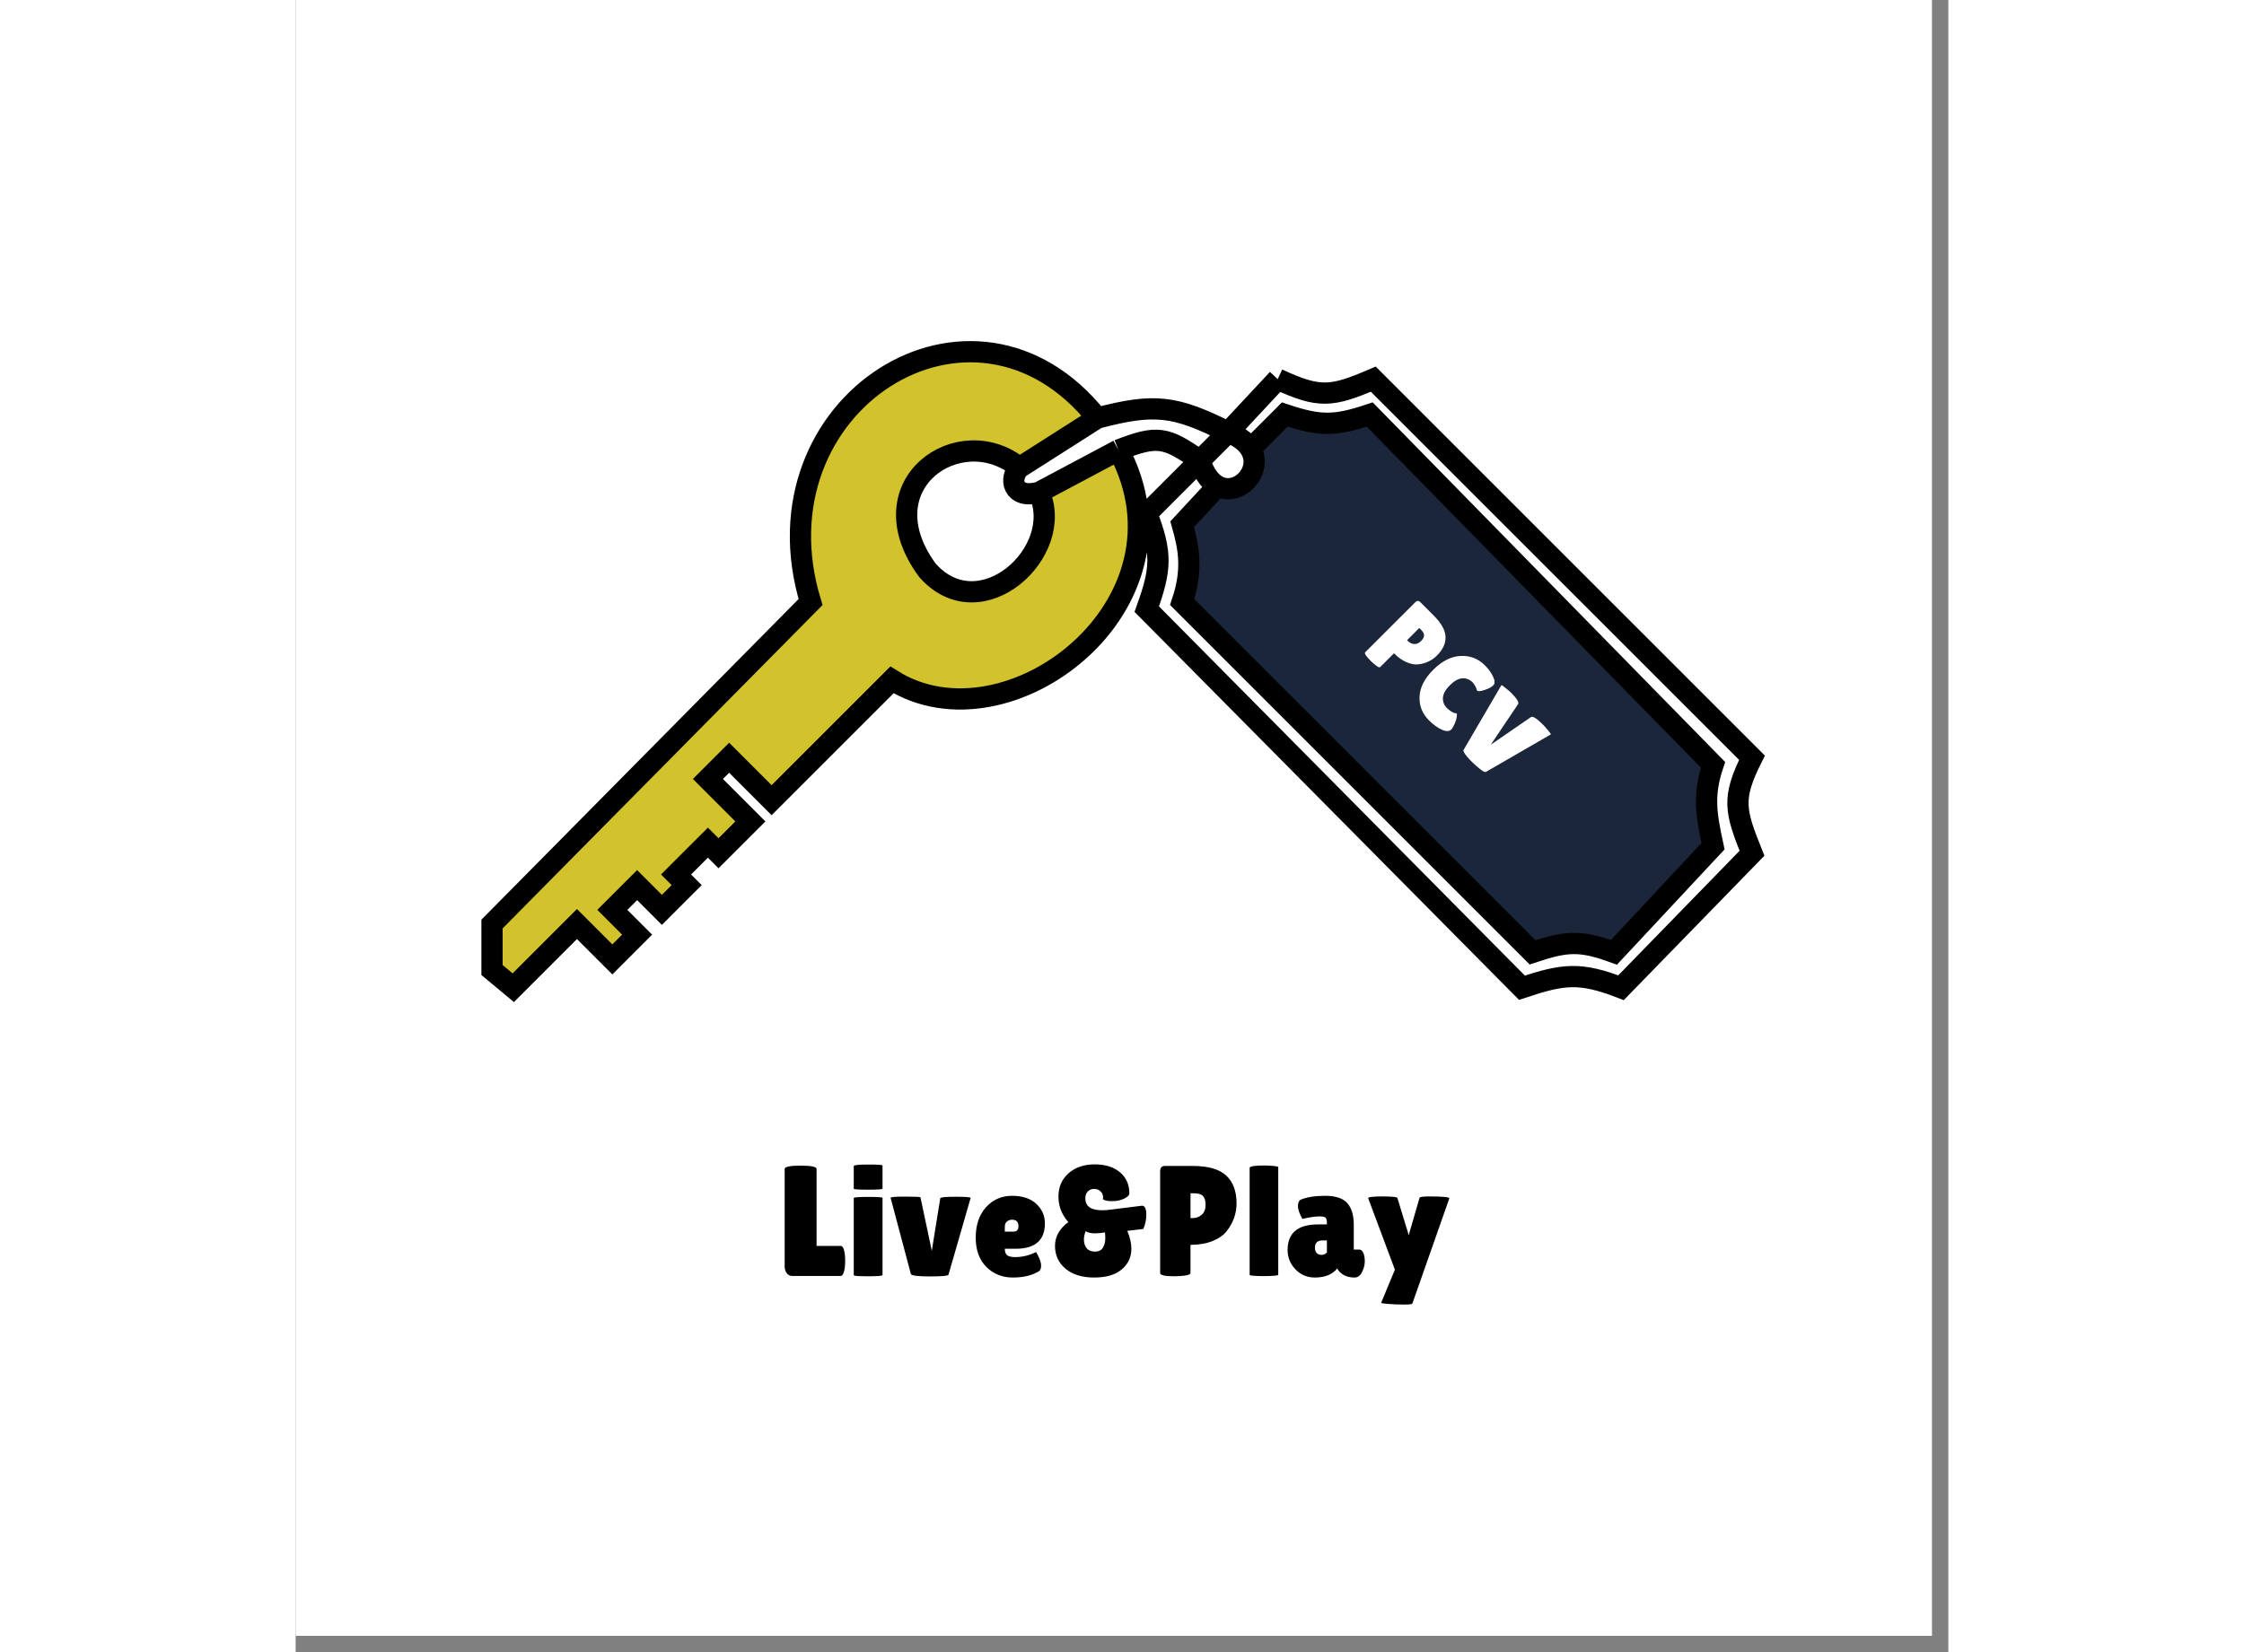 <?xml version="1.0" encoding="UTF-8" standalone="no"?>
<svg width="148" height="109" viewBox="0 0 202 202" fill="none" xmlns="http://www.w3.org/2000/svg">
	<rect x="0" y="0" width="202" height="202" fill="#808080" stroke="none"/>
	<rect width="200" height="200" fill="white"/>
	<path d="M24 118.597L26.596 120.76L34.382 112.974L38.708 117.299L41.736 114.271L38.708 111.243L41.736 108.215L44.764 111.243L47.792 108.215L46.494 106.917L50.388 103.024L51.685 104.322L55.579 100.429L50.388 95.238L52.983 92.642L58.174 97.833L72.882 83.125C87.042 92.026 110.662 73.878 100.567 55.03L90.858 60.198C94.188 67.475 83.697 77.069 77.208 69.715C69.476 59.135 81.268 51.234 88.455 57.177L97.972 51.114C82.832 32.08 55.579 49.384 62.933 73.608L24 112.974V118.597Z" fill="#1B263B"/>
	<path d="M24 118.597L26.596 120.76L34.382 112.974L38.708 117.299L41.736 114.271L38.708 111.243L41.736 108.215L44.764 111.243L47.792 108.215L46.494 106.917L50.388 103.024L51.685 104.322L55.579 100.429L50.388 95.238L52.983 92.642L58.174 97.833L72.882 83.125C87.042 92.026 110.662 73.878 100.567 55.03L90.858 60.198C94.188 67.475 83.697 77.069 77.208 69.715C69.476 59.135 81.268 51.234 88.455 57.177L97.972 51.114C82.832 32.08 55.579 49.384 62.933 73.608L24 112.974V118.597Z" fill="#D2C22B"/>
	<path d="M108.354 73.608L151.18 116.434C155.334 115.049 157.021 114.94 161.129 116.434L173.242 103.457C172.406 99.558 171.989 97.266 173.242 93.507L131.281 50.681C127.006 52.106 125.173 52.106 120.899 50.681L116.703 54.878C118.327 57.541 115.228 60.815 112.68 59.425L108.354 64.091C109.219 67.12 109.652 69.715 108.354 73.608Z" fill="#1B263B"/>
	<path d="M97.972 51.114C82.832 32.08 55.579 49.384 62.933 73.608L24 112.974V118.597L26.596 120.76L34.382 112.974L38.708 117.299L41.736 114.271L38.708 111.243L41.736 108.215L44.764 111.243L47.792 108.215L46.494 106.917L50.388 103.024L51.685 104.322L55.579 100.429L50.388 95.238L52.983 92.642L58.174 97.833L72.882 83.125C87.042 92.026 110.662 73.878 100.567 55.03M97.972 51.114C94.255 53.482 92.172 54.809 88.455 57.177M97.972 51.114C105.006 49.263 107.469 49.59 113.978 52.844M97.972 51.114L88.455 57.177M88.455 57.177C81.268 51.234 69.476 59.135 77.208 69.715C83.697 77.069 94.188 67.475 90.858 60.198M88.455 57.177C87.157 58.468 87.59 61.063 90.858 60.198M113.978 52.844L110.517 56.305M113.978 52.844C116.343 50.31 117.669 48.889 120.034 46.355M113.978 52.844C114.537 53.062 115.01 53.309 115.408 53.577C116 53.974 116.422 54.417 116.703 54.878M113.978 52.844L120.034 46.355M110.517 56.305L104.028 62.794C105.91 67.686 105.794 69.53 104.028 74.474L149.882 120.76C154.982 119.06 156.991 118.836 161.994 120.76L178 104.322C175.925 99.135 175.51 97.622 178 92.642L131.713 46.355C126.567 48.561 125.111 48.699 120.034 46.355M110.517 56.305C106.328 53.373 105.34 53.175 100.567 55.03M110.517 56.305C110.808 57.228 111.176 57.938 111.589 58.468C111.928 58.904 112.298 59.217 112.68 59.425M100.567 55.03C96.776 57.048 94.65 58.18 90.858 60.198M100.567 55.03L90.858 60.198M112.68 59.425L108.354 64.091C109.219 67.12 109.652 69.715 108.354 73.608L151.18 116.434C155.334 115.049 157.021 114.94 161.129 116.434L173.242 103.457C172.406 99.558 171.989 97.266 173.242 93.507L131.281 50.681C127.006 52.106 125.173 52.106 120.899 50.681L116.703 54.878M112.68 59.425C115.228 60.815 118.327 57.541 116.703 54.878" stroke="black" stroke-width="2.596"/>
	<path d="M59.769 154.866V142.916C59.769 142.647 60.415 142.513 61.709 142.513C63.015 142.513 63.669 142.647 63.669 142.916V152.33H66.627C66.858 152.33 67.018 152.631 67.108 153.233C67.146 153.528 67.165 153.829 67.165 154.136C67.165 154.444 67.146 154.758 67.108 155.078C67.005 155.693 66.839 156 66.608 156H60.691C60.409 156 60.185 155.885 60.018 155.654C59.852 155.424 59.769 155.161 59.769 154.866ZM71.73 155.885C71.73 155.987 71.14 156.038 69.962 156.038C68.796 156.038 68.214 155.994 68.214 155.904V146.471C68.214 146.381 68.796 146.336 69.962 146.336C71.14 146.336 71.73 146.375 71.73 146.451V155.885ZM71.73 145.318C71.73 145.408 71.14 145.452 69.962 145.452C68.796 145.452 68.214 145.414 68.214 145.337V142.57C68.214 142.442 68.796 142.378 69.962 142.378C71.14 142.378 71.73 142.417 71.73 142.494V145.318ZM72.718 146.451C72.679 146.349 73.275 146.298 74.505 146.298C75.747 146.298 76.368 146.33 76.368 146.394L77.751 152.926L78.789 146.49C78.827 146.375 79.461 146.317 80.691 146.317C81.933 146.317 82.535 146.368 82.497 146.471L79.788 155.866C79.698 155.994 78.936 156.058 77.502 156.058C76.067 156.058 75.299 155.962 75.196 155.769L72.718 146.451ZM90.749 155.481C89.942 155.955 88.904 156.192 87.636 156.192C86.368 156.192 85.299 155.763 84.428 154.905C83.557 154.034 83.121 152.836 83.121 151.312C83.121 149.775 83.537 148.539 84.37 147.604C85.215 146.669 86.278 146.202 87.559 146.202C88.84 146.202 89.826 146.528 90.518 147.181C91.222 147.835 91.575 148.629 91.575 149.564C91.575 151.639 90.383 152.676 88.001 152.676H86.675C86.675 153.06 86.778 153.329 86.983 153.483C87.201 153.624 87.514 153.695 87.924 153.695C88.821 153.695 89.673 153.49 90.48 153.08C90.492 153.067 90.55 153.157 90.652 153.349C90.96 153.899 91.114 154.367 91.114 154.751C91.114 155.123 90.992 155.366 90.749 155.481ZM88.347 149.929C88.347 149.391 88.084 149.122 87.559 149.122C87.316 149.122 87.105 149.199 86.925 149.352C86.759 149.493 86.675 149.705 86.675 149.986V150.582H87.713C88.136 150.582 88.347 150.364 88.347 149.929ZM98.67 146.605L98.689 146.413C98.689 146.093 98.581 145.837 98.363 145.644C98.158 145.452 97.902 145.356 97.594 145.356C97.287 145.356 97.031 145.459 96.826 145.664C96.621 145.869 96.519 146.15 96.519 146.509C96.519 147.482 97.204 147.969 98.574 147.969C98.882 147.969 99.228 147.944 99.612 147.892C102.135 147.572 103.409 147.412 103.435 147.412C103.794 147.412 103.973 147.777 103.973 148.507C103.973 149.096 103.851 149.679 103.608 150.255L101.648 150.486C101.981 151.293 102.148 152.023 102.148 152.676C102.148 153.688 101.757 154.527 100.976 155.193C100.207 155.859 99.08 156.192 97.594 156.192C96.121 156.192 94.956 155.833 94.098 155.116C93.24 154.386 92.811 153.458 92.811 152.33C92.811 151.19 93.355 150.217 94.444 149.41C93.637 148.514 93.233 147.476 93.233 146.298C93.233 145.119 93.643 144.172 94.463 143.454C95.282 142.724 96.346 142.359 97.652 142.359C98.959 142.359 99.99 142.679 100.745 143.32C101.514 143.96 101.898 144.825 101.898 145.913C101.898 146.131 101.687 146.343 101.264 146.547C100.854 146.752 100.361 146.855 99.785 146.855C99.208 146.855 98.837 146.772 98.67 146.605ZM96.557 150.524C96.416 150.896 96.346 151.229 96.346 151.523C96.346 151.805 96.39 152.055 96.48 152.273C96.685 152.772 97.095 153.022 97.71 153.022C98.145 153.022 98.459 152.868 98.651 152.561C98.856 152.241 98.959 151.844 98.959 151.37C98.959 151.152 98.952 150.992 98.939 150.889C98.927 150.774 98.92 150.704 98.92 150.678C98.485 150.755 98.055 150.793 97.633 150.793C97.21 150.793 96.852 150.704 96.557 150.524ZM107.412 156.038C106.246 156.038 105.663 155.91 105.663 155.654V143.204C105.663 142.769 105.862 142.551 106.259 142.551H109.64C111.536 142.551 112.9 142.942 113.733 143.723C114.578 144.505 115.001 145.638 115.001 147.124C115.001 148.353 114.604 149.481 113.81 150.505C113.413 151.018 112.83 151.427 112.061 151.735C111.293 152.042 110.396 152.196 109.372 152.196V155.635C109.372 155.789 109.128 155.898 108.641 155.962C108.168 156.013 107.758 156.038 107.412 156.038ZM109.372 145.894V148.93H109.621C110.07 148.93 110.447 148.789 110.755 148.507C111.062 148.225 111.216 147.828 111.216 147.316C111.216 146.804 111.107 146.439 110.889 146.221C110.684 146.003 110.313 145.894 109.775 145.894H109.372ZM120.098 155.846C120.098 155.962 119.445 156.019 118.138 156.019C117.114 156.006 116.601 155.955 116.601 155.866V142.782C116.601 142.59 117.223 142.494 118.465 142.494C119.554 142.532 120.098 142.596 120.098 142.686V155.846ZM123.046 149.026C122.688 148.385 122.508 147.867 122.508 147.47C122.508 147.06 122.617 146.797 122.835 146.682C123.565 146.362 124.564 146.202 125.832 146.202C127.113 146.202 128.016 146.503 128.541 147.105C129.066 147.694 129.329 148.571 129.329 149.737V152.772H129.982C130.2 152.772 130.366 152.9 130.482 153.157C130.61 153.413 130.674 153.765 130.674 154.213C130.674 154.662 130.559 155.103 130.328 155.539C130.11 155.974 129.809 156.192 129.425 156.192C128.733 156.192 128.176 156.006 127.753 155.635C127.561 155.481 127.414 155.296 127.312 155.078C126.722 155.821 125.807 156.192 124.564 156.192C123.629 156.192 122.841 155.859 122.201 155.193C121.561 154.527 121.24 153.739 121.24 152.83C121.24 150.742 122.489 149.698 124.987 149.698H126.044V149.506C126.044 149.173 125.986 148.962 125.871 148.872C125.768 148.77 125.518 148.718 125.121 148.718C124.635 148.718 123.943 148.821 123.046 149.026ZM124.583 152.561C124.583 152.843 124.66 153.06 124.814 153.214C124.968 153.355 125.16 153.426 125.39 153.426C125.634 153.426 125.851 153.329 126.044 153.137V151.658H125.506C124.891 151.658 124.583 151.959 124.583 152.561ZM131.089 146.49C131.089 146.349 131.672 146.278 132.837 146.278C134.015 146.278 134.624 146.343 134.662 146.471L136.046 151.005L137.371 146.432C137.423 146.33 137.82 146.278 138.562 146.278C140.266 146.278 141.079 146.362 141.002 146.528L136.488 159.381C136.475 159.458 136.122 159.497 135.431 159.497C134.752 159.497 134.118 159.471 133.529 159.42C132.94 159.381 132.658 159.33 132.683 159.266L134.355 155.232L131.089 146.49Z" fill="black"/>
	<path d="M131.395 80.796C130.822 80.224 130.599 79.875 130.725 79.749L136.837 73.638C137.05 73.424 137.255 73.415 137.45 73.609L139.109 75.269C140.04 76.2 140.518 77.061 140.543 77.854C140.575 78.652 140.226 79.416 139.496 80.145C138.893 80.749 138.144 81.108 137.251 81.221C136.805 81.277 136.318 81.192 135.79 80.966C135.261 80.74 134.746 80.375 134.243 79.872L132.555 81.56C132.479 81.636 132.306 81.57 132.036 81.362C131.778 81.155 131.564 80.966 131.395 80.796ZM137.336 76.778L135.846 78.269L135.969 78.391C136.189 78.611 136.444 78.728 136.733 78.74C137.022 78.753 137.292 78.633 137.544 78.382C137.795 78.13 137.921 77.898 137.921 77.684C137.927 77.476 137.799 77.241 137.534 76.977L137.336 76.778ZM145.356 81.346C145.815 81.805 146.151 82.274 146.365 82.751C146.592 83.229 146.595 83.578 146.375 83.798C146.155 84.019 145.796 84.207 145.299 84.364C144.815 84.522 144.517 84.543 144.404 84.43C144.372 84.399 144.35 84.345 144.337 84.27C144.337 84.195 144.281 84.062 144.168 83.874C144.067 83.685 143.963 83.537 143.856 83.431C143.492 83.066 143.067 82.899 142.583 82.931C142.105 82.968 141.599 83.254 141.065 83.789C140.537 84.317 140.257 84.823 140.225 85.308C140.2 85.798 140.364 86.219 140.716 86.571C140.86 86.716 141.04 86.857 141.253 86.996C141.48 87.134 141.668 87.203 141.819 87.203C141.844 87.203 141.876 87.222 141.914 87.26C141.951 87.297 141.948 87.439 141.904 87.684C141.873 87.929 141.785 88.212 141.64 88.533C141.502 88.847 141.37 89.067 141.244 89.193C140.999 89.438 140.615 89.445 140.093 89.212C139.571 88.979 139.053 88.605 138.537 88.09C137.707 87.26 137.317 86.285 137.368 85.166C137.418 84.047 137.974 82.956 139.037 81.893C140.106 80.824 141.219 80.258 142.376 80.196C143.539 80.139 144.532 80.522 145.356 81.346ZM147.37 83.775C147.402 83.744 147.565 83.851 147.861 84.096C148.169 84.341 148.411 84.552 148.587 84.728C149.285 85.426 149.558 85.882 149.407 86.095L146.069 91.056L150.982 87.671C151.202 87.526 151.683 87.825 152.425 88.567C152.608 88.749 152.825 88.991 153.076 89.293C153.328 89.594 153.438 89.761 153.406 89.793L145.493 94.367C145.368 94.442 145.116 94.323 144.739 94.008C144.148 93.531 143.648 93.056 143.239 92.584C142.843 92.113 142.676 91.82 142.739 91.707L147.37 83.775Z" fill="white"/>
</svg>


